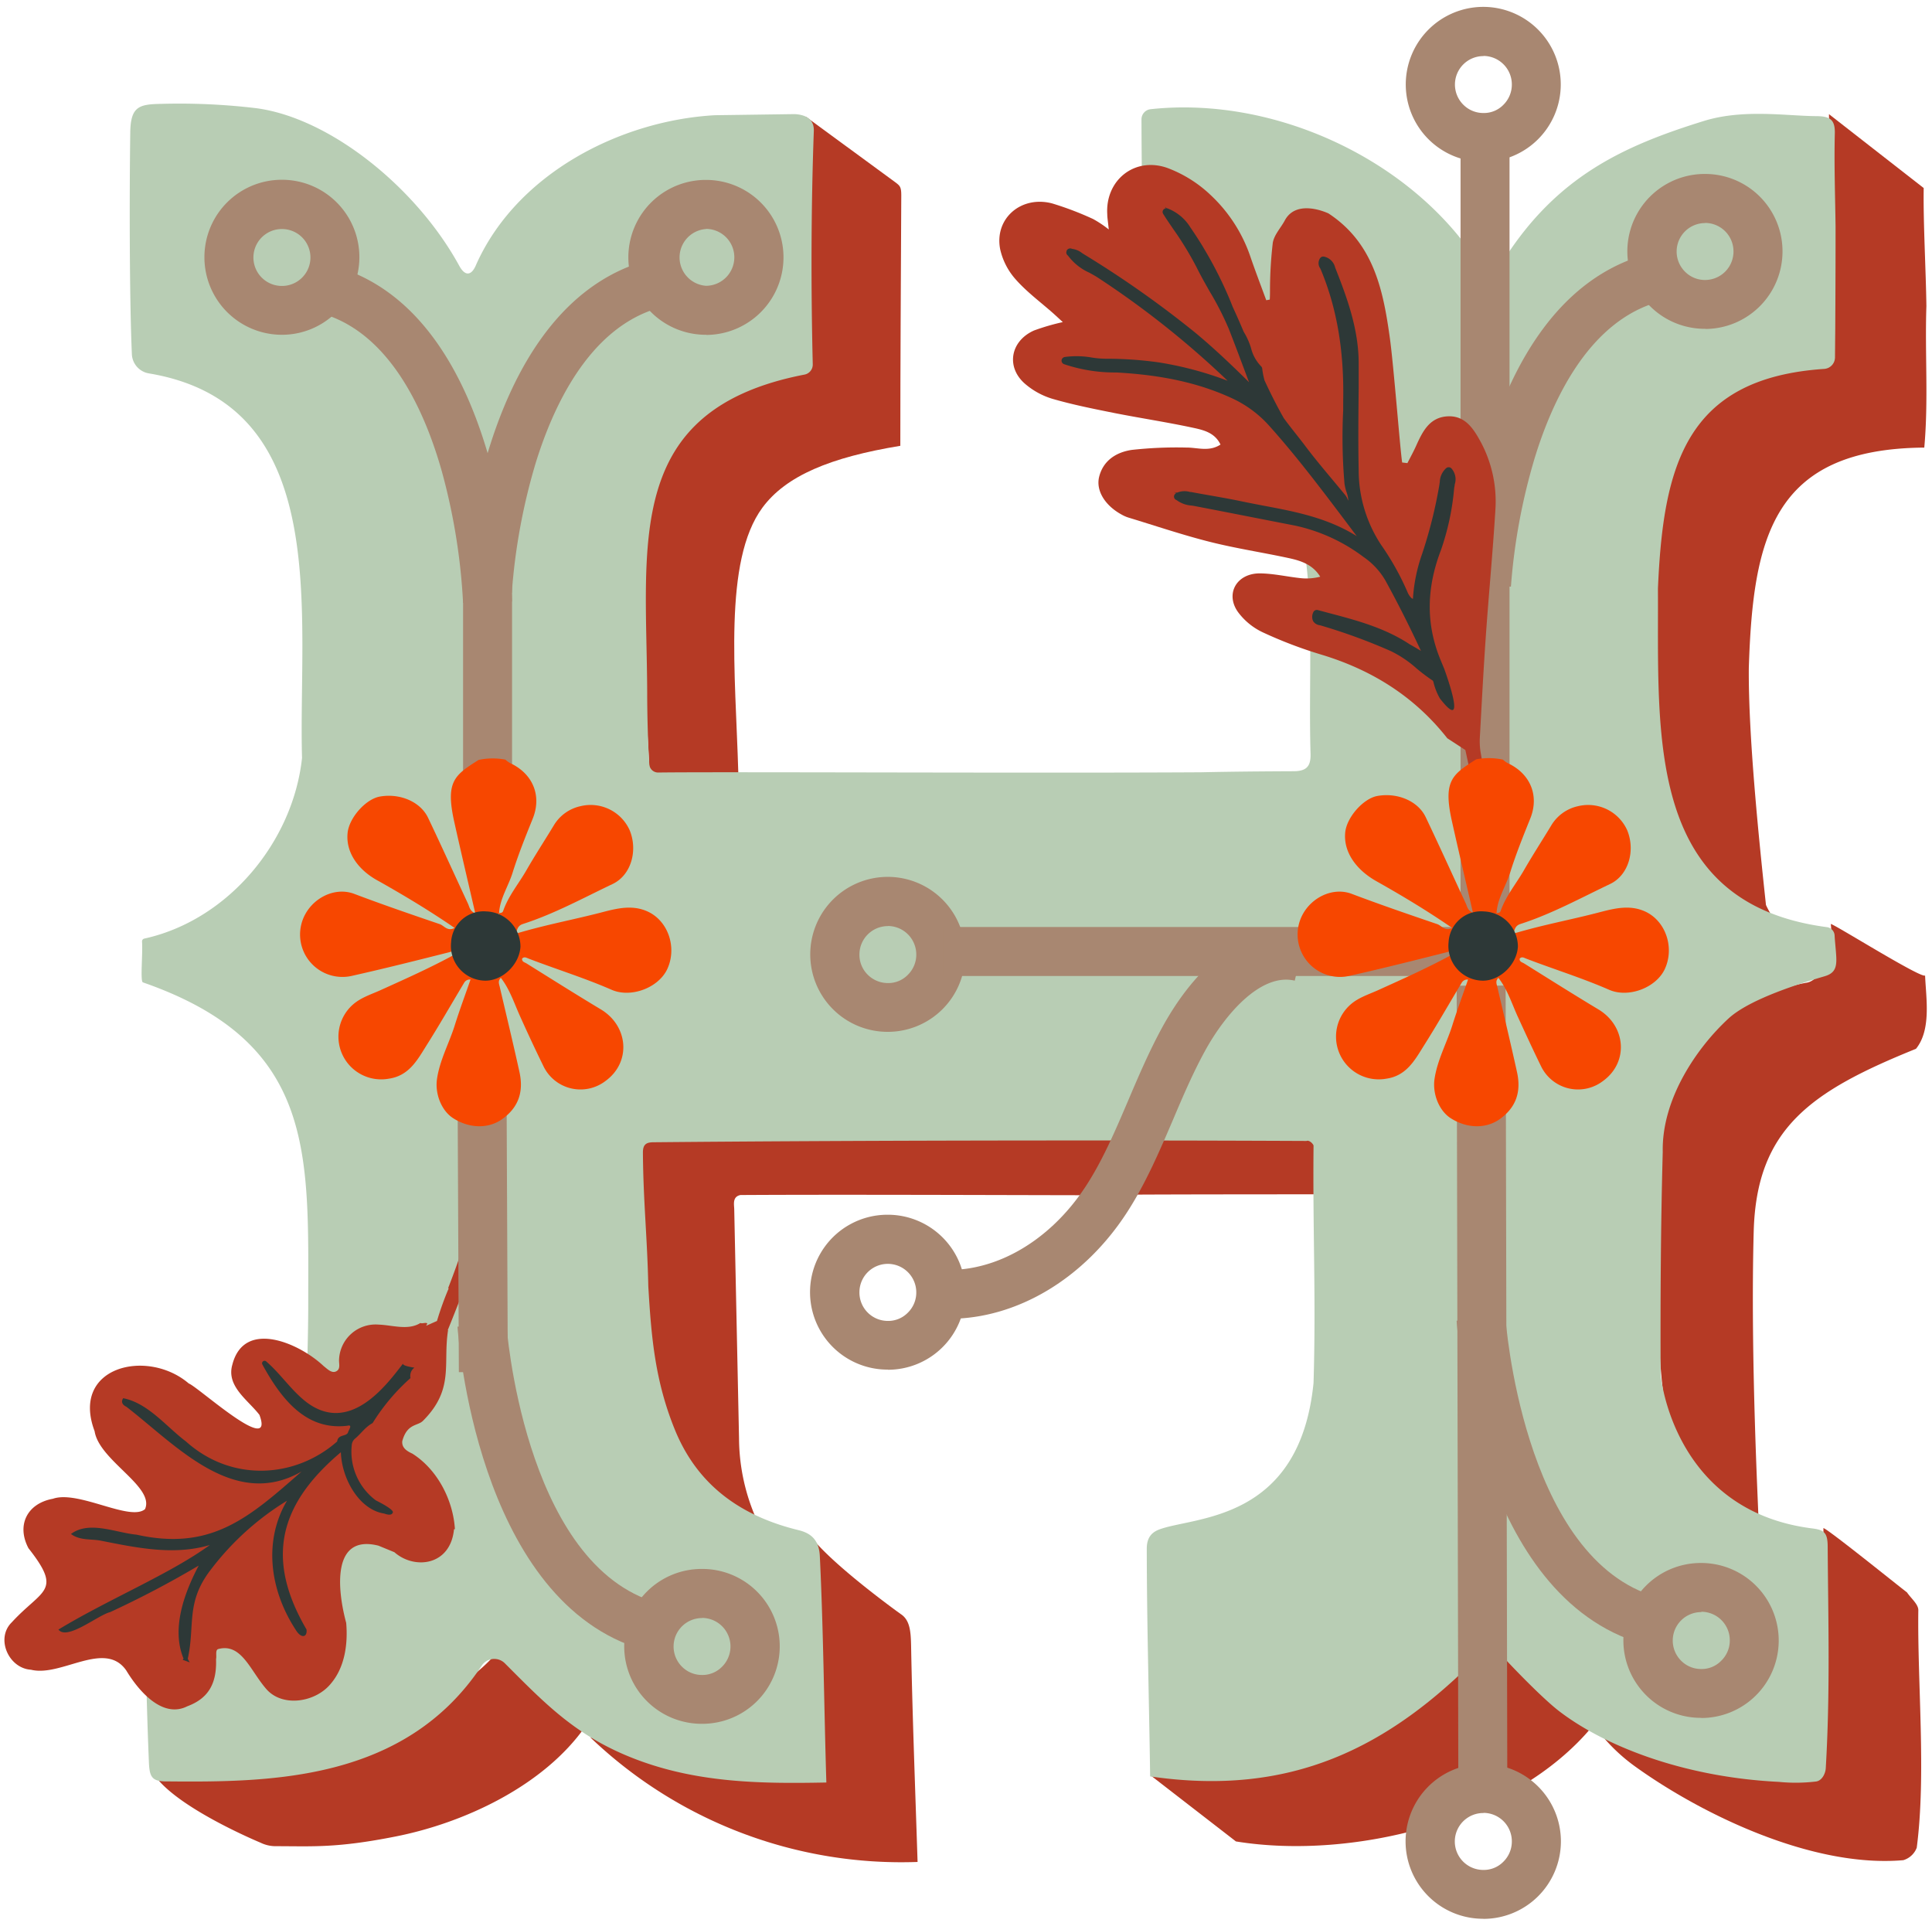 <?xml version="1.0" encoding="UTF-8" standalone="no"?>
<svg
   id="Layer_1"
   data-name="Layer 1"
   width="1005"
   height="1000"
   viewBox="0 0 125.625 400"
   version="1.1"
   sodipodi:docname="logo-hf-icon.ac658dc7.svg"
   inkscape:version="1.1 (c4e8f9e, 2021-05-24)"
   xmlns:inkscape="http://www.inkscape.org/namespaces/inkscape"
   xmlns:sodipodi="http://sodipodi.sourceforge.net/DTD/sodipodi-0.dtd"
   xmlns="http://www.w3.org/2000/svg"
   xmlns:svg="http://www.w3.org/2000/svg">
  <sodipodi:namedview
     id="namedview88"
     pagecolor="#ffffff"
     bordercolor="#666666"
     borderopacity="1.0"
     inkscape:pageshadow="2"
     inkscape:pageopacity="0.0"
     inkscape:pagecheckerboard="0"
     showgrid="false"
     width="3199px"
     inkscape:zoom="0.3571875"
     inkscape:cx="694.31321"
     inkscape:cy="589.32633"
     inkscape:window-width="1312"
     inkscape:window-height="847"
     inkscape:window-x="0"
     inkscape:window-y="25"
     inkscape:window-maximized="0"
     inkscape:current-layer="Layer_1" />
  <defs
     id="defs11">
    <style
       id="style9">.cls-1{fill:#b53a25;}.cls-2{fill:#b8cdb4;}.cls-3{fill:#a88771;}.cls-4{fill:#2d3837;}.cls-5{fill:#f74700;}</style>
  </defs>
  <path
     class="cls-1"
     d="m 29.477,73.4 0.1,4.24 c -12.13,1.75 -25.46,5.29 -30.31,17.49 -3.87,9.27 -4.36,23.93 -4.05,35 0.34,8.37 1.45,23.07 1.77,31 l 18.45,-0.28 c -0.59,-20.77 -3.16,-44.1 5,-55.21 4.91,-6.67 14.17,-10.5 28.71,-12.89 0,-16.64 0.12,-35.52 0.2,-52.16 0,-1.65 -0.28,-1.93 -1.07,-2.54 l -18.73,-13.73 c -0.5,13.68 -0.52,30.92 -0.07,49.08 z"
     id="path13" />
  <path
     class="cls-1"
     d="m -34.563,343.41 c -3.31,4.6 -11.56,9.68 -16,13 a 58.54,58.54 0 0 1 -15.34,8 80.33,80.33 0 0 1 -16,3.74 122.93,122.93 0 0 1 -15.43,1 c -2.44,0 -6,0 -8.89,-0.11 4.53,7 22.22,14.31 22.22,14.31 v 0 a 7.2,7.2 0 0 0 3.3,0.74 c 7.44,0 12.48,0.43 24.74,-2 14.41,-2.83 30.93,-10.58 39.56,-22.9 l 0.36,-0.5 c -7.43,-4.25 -12.73,-9.48 -18.52,-15.28 z"
     id="path15" />
  <path
     class="cls-1"
     d="m -3.263,279.92 -1.8,-43.92 c 38.8,-0.24 96.49,-0.45 142.12,-0.26 0,4.86 0,7.93 0.08,12.73 0,0 -48.62,0 -43.26,0.15 5.36,0.15 -51.86,-0.17 -78,0 -1.69,0.34 -1.32,1.94 -1.29,2.89 l 1,47.74 a 42,42 0 0 0 3.85,17.33 c -3,-1.29 -5.9,-1.23 -8.57,-3.57 0.01,-0.04 -13.08,-10.28 -14.13,-33.09 z"
     id="path17" />
  <path
     class="cls-1"
     d="m 49.207,335.78 c -0.73,-0.52 -12.34,-8.9 -17.62,-14.84 0.38,17.42 1.19,31.89 1.74,49.21 -11.35,0.28 -38.6,-6.81 -48.67,-8.68 a 93.61,93.61 0 0 0 68.08,25.9 c -0.48,-15 -1.07,-30.05 -1.35,-45.07 -0.07,-2.85 -0.22,-5.27 -2.18,-6.52 z"
     id="path19" />
  <path
     class="cls-1"
     d="m 262.647,63.7 c -0.09,-7.2 -0.68,-17.56 -0.56,-24.58 l -19.71,-15.37 c 0.08,16.15 1.67,41.19 1.05,49.48 0,0 -11.54,-0.72 -20.29,4.48 -5.89,3.5 -13.91,15.31 -15.53,24.79 -0.91,5.33 -2.76,23.38 -2.58,31.06 0.14,22.47 1.49,50.08 25.76,57.41 a 18.8,18.8 0 0 1 -1.52,-2.69 c -1.5,-13.91 -3.69,-35.37 -3.57,-49.34 0.87,-27.17 5,-45.58 36.51,-45.82 0.89,-9.8 0.11,-19.51 0.44,-29.42 z"
     id="path21" />
  <path
     class="cls-1"
     d="m 262.377,202.96 c -1,0.54 -18.79,-10.63 -19.62,-10.73 0.38,3.58 -0.19,8.3 -2.95,10.91 a 3.31,3.31 0 0 1 -2.25,1.33 c -15.18,2.83 -30.74,16.06 -30.55,32.41 0.1,8.23 -0.28,15.95 -0.22,24.51 0.07,11 -0.4,31.49 4.35,40.88 3.47,6.85 12.53,12.13 16.53,12.79 0.08,0 -1.68,-32.59 -0.95,-58.93 0.6,-21.42 12,-29.13 33.76,-37.93 3.26,-4.01 2.07,-10.72 1.9,-15.24 z"
     id="path23" />
  <path
     class="cls-1"
     d="m 194.837,360.72 c 5.74,2.68 29,7.06 37.79,4.86 3.75,-0.94 8,4.62 8.45,1.86 0.35,-16 0.25,-33.94 0.14,-49.53 0.85,0.12 15.66,12.08 17.39,13.38 0.82,1.22 2.33,2.42 2.36,3.66 -0.21,15.34 1.66,34.24 -0.33,49.46 a 4.31,4.31 0 0 1 -2.79,2.59 c -19.12,1.67 -42.27,-9.74 -55.83,-19.51 a 37.35,37.35 0 0 1 -7.18,-6.77 z"
     id="path25" />
  <path
     class="cls-1"
     d="m 182.267,352.32 c -2.74,-2.23 -6.3,-7.53 -9.7,-11.2 -16.81,17.63 -46.49,30.6 -71.16,28.38 l 17.57,13.6 c 24.61,4 58.1,-4.47 74.22,-24 a 78.76,78.76 0 0 1 -10.93,-6.78 z"
     id="path27" />
  <path
     class="cls-2"
     d="m 27.147,23.74 c 1.86,0.1 4.11,0.73 4,3.55 -0.58,16 -0.6,32.58 -0.22,48.52 a 2.12,2.12 0 0 1 -1.71,2.12 c -37.81,7.32 -32.87,35.11 -32.74,66.17 0,4.53 0.16,10.73 0.44,14.91 a 1.83,1.83 0 0 0 1.86,1.71 c 11.41,-0.18 78,0.16 112.87,-0.05 6.56,-0.14 12.73,-0.19 19.28,-0.22 2.65,0 3.62,-0.94 3.58,-3.5 -1,-33.85 6.12,-66.13 -33,-79.6 a 2.78,2.78 0 0 1 -1.87,-2.65 c 0.21,-16.71 -0.28,-33.17 -0.31,-49.87 a 2.12,2.12 0 0 1 1.89,-2.11 c 25.78,-2.79 54.05,10.44 67.86,31.53 1.87,2.85 3.45,3.2 5.52,0 11.14,-17.63 25.14,-23.93 41.77,-29.09 8.14,-2.51 17,-1.06 23.22,-1 3,0 4.13,0.66 4,3.82 -0.15,6.41 0.08,12.82 0.16,19.23 0,11.37 -0.06,21.59 -0.12,27.18 a 2.41,2.41 0 0 1 -2.25,2.36 c -28.84,1.94 -33.49,20.15 -34.59,45.7 0.17,30.21 -2.79,65.47 35.18,70.44 a 1.84,1.84 0 0 1 1.58,1.71 c 0.06,1.26 0.3,3.31 0.35,4.57 0.09,2.15 -0.34,3.32 -2.41,3.93 -4.38,1.29 -15.44,4.59 -20,8.78 -6.52,6 -13.93,16.67 -13.7,27.76 -0.42,15.44 -0.5,30.89 -0.44,46.34 0,0 2.44,28.33 31.54,32 2.4,0.3 3.2,0.82 3.22,3.7 0.1,15.35 0.54,30.32 -0.4,46.21 -0.06,1 -0.72,2.54 -2,2.74 a 35.42,35.42 0 0 1 -7.76,0.08 c -20.3,-1 -36.63,-7.71 -45.78,-14.76 -3.12,-2.4 -9.14,-8.53 -12.29,-12 a 2.55,2.55 0 0 0 -3.75,-0.07 c -19.47,20.06 -40,29.94 -69,25.69 -0.22,-16 -0.68,-31.23 -0.7,-47.38 0,-2.28 1,-3.35 2.49,-3.95 7.17,-2.79 29.32,-1.42 32.21,-30.55 0.53,-17.47 -0.18,-31.86 0,-49.37 -0.13,-0.41 -0.91,-1.19 -1.48,-0.95 -45.55,-0.21 -98.65,-0.08 -135.8,0.27 -1.51,0 -2.27,0.39 -2.26,2.16 0.07,10.09 0.91,17.69 1.12,27.79 0.62,10.46 1.37,19.75 5.61,30.05 4.14,10 12,17.38 25.69,20.71 2.75,0.67 4.24,2.23 4.39,5.39 0.74,15 0.89,32.08 1.36,47.1 -13.1,0.26 -26.09,0.13 -38.81,-4.52 -12.88,-4.7 -19.41,-11.59 -28.09,-20.28 a 3.12,3.12 0 0 0 -4.81,0.49 c -16,24.13 -44.07,24.28 -65.73,24.08 -3.07,0 -3.41,-1.14 -3.53,-4.21 -0.64,-15.5 -0.82,-31.17 -1.12,-46.72 a 2.49,2.49 0 0 1 2.51,-2.69 c 17.56,-0.76 31.18,-12.67 31.41,-26.13 0.1,-5.87 0.37,-13.61 0.36,-19.48 0,-31.2 1.73,-54.43 -34.4,-67 -0.59,-0.21 0,-5.9 -0.18,-8.47 a 0.6,0.6 0 0 1 0.47,-0.64 c 17.44,-3.83 30.95,-20.14 32.82,-37.58 -0.83,-30 6.54,-73.55 -31.82,-80 a 4.24,4.24 0 0 1 -3.58,-3.89 c -0.52,-11.67 -0.52,-33.68 -0.34,-46.28 0.08,-5.38 1.86,-5.83 6.4,-5.91 a 134.78,134.78 0 0 1 19.74,0.89 c 15.42,2 33.44,16.56 42.3,32.77 1.35,2.48 2.68,1.89 3.53,-0.21 8.5,-19.05 30.12,-30 49.68,-31.09 z"
     id="path29" />
  <rect
     class="cls-3"
     x="165.717"
     y="27.8"
     width="10.19"
     height="168.19"
     id="rect31" />
  <path
     class="cls-3"
     d="m 216.597,68.41 a 16.11,16.11 0 0 1 -0.13,-32.22 h 0.14 a 16.1,16.1 0 0 1 16.1,16 v 0 a 16.13,16.13 0 0 1 -16,16.25 z m 0,-22 h -0.06 a 5.92,5.92 0 0 0 -4.09,10.14 5.84,5.84 0 0 0 4.14,1.7 h 0.06 a 5.92,5.92 0 0 0 5.86,-6 v 0 a 5.92,5.92 0 0 0 -5.91,-5.87 z"
     id="path33" />
  <path
     class="cls-3"
     d="m 176.197,122.05 -10.17,-0.52 c 0.12,-2.32 3.27,-56.8 36.37,-68 l 3.26,9.65 c -13.5,4.57 -20.77,19.94 -24.48,32 a 125.72,125.72 0 0 0 -4.98,26.87 z"
     id="path35" />
  <rect
     class="cls-3"
     x="164.476"
     y="205.411"
     width="10.19"
     height="170.93"
     transform="rotate(-0.12)"
     id="rect37" />
  <path
     class="cls-3"
     d="m 215.787,357.39 h -0.15 a 16.11,16.11 0 0 1 0.14,-32.22 h 0.14 a 16.14,16.14 0 0 1 16,16.25 v 0 a 16.11,16.11 0 0 1 -16.1,16 z m 0,-22 a 5.92,5.92 0 0 0 -4.22,10.07 5.86,5.86 0 0 0 4.17,1.77 5.67,5.67 0 0 0 4.2,-1.7 5.86,5.86 0 0 0 1.8,-4.21 v 0 a 5.93,5.93 0 0 0 -5.87,-6 z"
     id="path39" />
  <path
     class="cls-3"
     d="m 170.467,399.19 h -0.15 a 16.11,16.11 0 0 1 0.14,-32.22 h 0.14 a 16.12,16.12 0 0 1 16,16.24 v 0 a 16.13,16.13 0 0 1 -16.1,16 z m 0,-22 a 5.92,5.92 0 0 0 -0.05,11.84 5.7,5.7 0 0 0 4.2,-1.7 5.9,5.9 0 0 0 1.77,-4.17 v 0 a 5.92,5.92 0 0 0 -5.87,-6 z"
     id="path41" />
  <path
     class="cls-3"
     d="m 170.467,33.67 h -0.15 a 16.1,16.1 0 0 1 -16,-16.24 16.14,16.14 0 0 1 16.11,-16 h 0.14 a 16.14,16.14 0 0 1 16,16.25 v 0 a 16.11,16.11 0 0 1 -16.1,16 z m 0,-22 a 5.92,5.92 0 0 0 -4.22,10.07 5.86,5.86 0 0 0 4.17,1.77 5.65,5.65 0 0 0 4.2,-1.69 5.91,5.91 0 0 0 1.77,-4.18 v 0 a 5.93,5.93 0 0 0 -5.87,-6 z"
     id="path43" />
  <path
     class="cls-3"
     d="m 201.977,341.49 c -33.05,-11.18 -36.93,-64.46 -37.08,-66.72 l 10.17,-0.67 c 0,0.48 3.57,48.74 30.17,57.74 z"
     id="path45" />
  <path
     class="cls-3"
     d="m 46.547,284.94 h -0.14 a 16.11,16.11 0 0 1 0.13,-32.22 h 0.14 a 16.14,16.14 0 0 1 16,16.25 v 0 a 16.11,16.11 0 0 1 -16.1,16 z m 0,-22 a 5.91,5.91 0 0 0 -5.91,5.87 5.91,5.91 0 0 0 5.86,6 5.7,5.7 0 0 0 4.2,-1.7 5.86,5.86 0 0 0 1.77,-4.17 v 0 a 5.93,5.93 0 0 0 -5.87,-6 z"
     id="path47" />
  <path
     class="cls-3"
     d="m 46.547,214.67 h -0.14 a 16.1,16.1 0 0 1 -16,-16.24 16.12,16.12 0 0 1 16.1,-16 h 0.14 a 16.12,16.12 0 0 1 16,16.24 v 0 a 16.11,16.11 0 0 1 -16.1,16 z m 0,-22 a 5.92,5.92 0 0 0 -5.91,5.87 5.85,5.85 0 0 0 1.69,4.21 5.94,5.94 0 0 0 4.17,1.77 5.66,5.66 0 0 0 4.2,-1.7 5.86,5.86 0 0 0 1.77,-4.17 v 0 a 5.93,5.93 0 0 0 -5.87,-6 z"
     id="path49" />
  <rect
     class="cls-3"
     x="58.017"
     y="192.86"
     width="109.01"
     height="10.19"
     id="rect51" />
  <path
     class="cls-3"
     d="m 59.277,274.37 a 35.21,35.21 0 0 1 -6.38,-0.58 l 1.85,-10 c 12,2.21 25.06,-4.6 33.23,-17.37 3.36,-5.23 5.94,-11.27 8.67,-17.67 2.13,-5 4.32,-10.1 6.93,-14.89 8.14,-14.91 19.36,-22.29 30,-19.75 l -2.36,9.91 c -7,-1.66 -14.46,6.89 -18.73,14.72 -2.38,4.36 -4.39,9 -6.51,14 -2.78,6.5 -5.65,13.22 -9.46,19.17 -9.01,14.12 -23.13,22.46 -37.24,22.46 z"
     id="path53" />
  <path
     class="cls-1"
     d="m 162.957,153.59 3.76,2.45 c 1.18,5.38 2.32,11 3.13,15.51 a 37.12,37.12 0 0 1 4.24,-0.28 l -2,-2.78 c -0.35,-2.69 -0.95,-4.71 -2.2,-12 a 14.35,14.35 0 0 1 -0.15,-3.17 c 0.38,-6.9 0.74,-13.81 1.22,-20.71 0.61,-8.81 1.46,-17.6 2,-26.41 a 26.21,26.21 0 0 0 -3,-14.18 c -1.52,-2.79 -3.27,-5.63 -7,-5.4 -3.73,0.23 -5.17,3.21 -6.49,6.14 -0.55,1.22 -1.2,2.4 -1.81,3.59 l -1.09,-0.13 c -0.43,-2.78 -1.75,-20 -2.55,-25.81 -1.38,-10 -3.35,-19.81 -12.77,-26 0,0 -6.6,-3.21 -9.1,1.45 -0.82,1.54 -2.23,3 -2.5,4.66 a 85.3,85.3 0 0 0 -0.58,9.6 c 0,0.74 0,1.48 -0.05,2.21 l -0.73,0.13 c -1.1,-3 -2.25,-6 -3.28,-9 a 31.34,31.34 0 0 0 -8.27,-12.86 26.51,26.51 0 0 0 -9.08,-5.68 c -6.82,-2.36 -12.89,2.62 -12.45,9.67 0,0.68 0.13,1.35 0.31,3.15 a 22.73,22.73 0 0 0 -3.27,-2.18 65.55,65.55 0 0 0 -8.51,-3.24 c -6.49,-1.7 -12.07,3.18 -10.81,9.55 a 14,14 0 0 0 3.2,6.23 c 2.28,2.59 5.13,4.7 7.74,7 0.64,0.57 1.27,1.16 2.09,1.91 a 46.77,46.77 0 0 0 -6,1.75 c -4.92,2.2 -5.87,7.62 -1.86,11.09 a 15.61,15.61 0 0 0 5.66,3.11 c 4.19,1.22 8.5,2.08 12.79,2.94 5.5,1.09 11,1.91 16.53,3.1 2.13,0.46 4.51,1 5.69,3.49 -2.4,1.57 -4.82,0.59 -7.18,0.62 a 84.72,84.72 0 0 0 -11.28,0.49 c -3.24,0.48 -6,2.22 -6.82,5.72 -0.63,2.88 1.35,5.92 4.73,7.75 a 7.49,7.49 0 0 0 1.33,0.59 c 5.57,1.69 11.09,3.56 16.73,5 5.64,1.44 11.23,2.26 16.83,3.48 2.45,0.54 4.87,1.34 6.41,3.84 a 11.34,11.34 0 0 1 -4,0.31 c -2.9,-0.3 -5.8,-1 -8.7,-1 -4.73,0.07 -7.07,4.25 -4.44,8 a 13.63,13.63 0 0 0 5.18,4.26 90.86,90.86 0 0 0 12.25,4.66 c 10.59,3.21 19.4,8.79 26.15,17.38 z"
     id="path55" />
  <path
     class="cls-4"
     d="m 161.427,145.32 a 12.67,12.67 0 0 1 -1.36,-3.45 1.16,1.16 0 0 0 -0.13,-0.27 37.05,37.05 0 0 1 -3.39,-2.55 23.31,23.31 0 0 0 -5.33,-3.59 120.12,120.12 0 0 0 -14.54,-5.32 l -0.23,-0.06 a 1.93,1.93 0 0 1 -1.4,-0.84 2.14,2.14 0 0 1 0,-1.8 0.81,0.81 0 0 1 1,-0.51 l 2.29,0.61 c 5.73,1.51 11.6,3.07 16.79,6.5 0.75,0.42 1.53,0.87 2.35,1.37 -2.42,-5.19 -4.85,-10 -7.38,-14.61 a 15.12,15.12 0 0 0 -4.58,-4.93 36.36,36.36 0 0 0 -14.38,-6.55 c -6.93,-1.34 -13.85,-2.72 -20.55,-4 -0.27,-0.06 -0.54,-0.1 -0.82,-0.14 a 5.9,5.9 0 0 1 -3.17,-1.16 1,1 0 0 1 -0.23,-0.12 0.76,0.76 0 0 1 -0.2,-0.91 0.86,0.86 0 0 1 0.45,-0.43 v 0 l -0.56,-0.16 0.72,0.08 a 4,4 0 0 1 2.63,-0.13 h 0.19 c 1.36,0.26 2.73,0.5 4.1,0.74 2.1,0.37 4.27,0.75 6.4,1.2 1.53,0.32 3.1,0.62 4.61,0.91 6.54,1.23 13.27,2.5 19.41,6.34 l -2.3,-3.06 c -5.08,-6.73 -10.33,-13.7 -16.08,-20.08 a 23.72,23.72 0 0 0 -7.92,-5.7 c -6.61,-3 -14.15,-4.69 -23.75,-5.21 h -0.61 a 32.83,32.83 0 0 1 -10.25,-1.73 0.78,0.78 0 0 1 -0.51,-0.8 0.81,0.81 0 0 1 0.67,-0.69 18.35,18.35 0 0 1 5.66,0.12 19,19 0 0 0 2.74,0.24 78.76,78.76 0 0 1 11.13,0.76 72,72 0 0 1 14.37,3.83 l -0.09,-0.08 -0.18,-0.17 a 188.08,188.08 0 0 0 -26.78,-21.23 c -0.54,-0.35 -1.12,-0.66 -1.72,-1 a 11.2,11.2 0 0 1 -4.46,-3.56 0.61,0.61 0 0 1 -0.2,-0.19 0.73,0.73 0 0 1 -0.09,-0.74 v -0.09 a 0.82,0.82 0 0 1 1.12,-0.39 4.23,4.23 0 0 1 2.11,0.89 l 0.31,0.2 a 212.7,212.7 0 0 1 23.19,16.32 c 3.73,3.09 7.28,6.44 11.23,10.34 -0.19,-0.5 -0.38,-1 -0.56,-1.49 -1.25,-3.33 -2.42,-6.47 -3.63,-9.55 a 61.43,61.43 0 0 0 -4,-7.84 c -0.9,-1.59 -1.84,-3.24 -2.67,-4.92 a 67.78,67.78 0 0 0 -4.9,-8.05 c -0.68,-1 -1.38,-2 -2.1,-3.16 a 0.75,0.75 0 0 1 0.08,-0.93 0.79,0.79 0 0 1 0.5,-0.24 l -0.27,-0.33 0.41,0.32 a 0.73,0.73 0 0 1 0.29,0.07 9.66,9.66 0 0 1 4.65,3.92 c 0.85,1.23 1.65,2.47 2.43,3.73 l 0.36,0.61 a 83.2,83.2 0 0 1 5.44,10.76 c 0.19,0.46 0.37,0.92 0.55,1.38 q 1.18,2.55 2.27,5.14 c 0.1,0.18 0.19,0.36 0.3,0.53 a 14.72,14.72 0 0 1 1.26,2.93 8.25,8.25 0 0 0 2.08,3.79 0.78,0.78 0 0 1 0.25,0.49 16.22,16.22 0 0 0 0.48,2.46 c 1.23,2.67 2.56,5.3 4,7.84 0.82,1.13 1.7,2.24 2.59,3.37 0.59,0.75 1.18,1.5 1.75,2.25 2,2.68 4.24,5.33 6.37,7.88 l 2.1,2.53 a 3.31,3.31 0 0 1 0.44,0.76 2.37,2.37 0 0 0 0.19,0.39 6.41,6.41 0 0 0 -0.39,-1.82 9.59,9.59 0 0 1 -0.41,-1.72 113.42,113.42 0 0 1 -0.27,-15.3 v -1.9 c 0.21,-10.41 -1.32,-19.36 -4.67,-27.36 l -0.12,-0.24 a 1.86,1.86 0 0 1 0,-2.13 0.8,0.8 0 0 1 0.75,-0.31 3,3 0 0 1 2.36,2.26 c 2.62,6.63 5,13.19 4.9,20.44 0,1.62 0,3.24 0,4.87 -0.06,5.46 -0.12,11.1 0,16.64 a 28.27,28.27 0 0 0 4.68,15.78 55.41,55.41 0 0 1 5.54,9.95 3.59,3.59 0 0 0 0.66,1 c 0.22,0.23 0.35,0.25 0.43,0.23 a 1.9,1.9 0 0 0 0,-0.25 34.23,34.23 0 0 1 1.87,-9 96.78,96.78 0 0 0 3.63,-14.53 c 0,-0.15 0.05,-0.31 0.07,-0.47 a 4,4 0 0 1 1.34,-2.91 0.79,0.79 0 0 1 1.09,0.07 3.41,3.41 0 0 1 0.67,3.35 c 0,0.3 -0.1,0.58 -0.12,0.85 a 52.82,52.82 0 0 1 -2.75,12.81 c -3.09,8.08 -3.1,15.62 0,23 0.22,0.54 0.46,1.12 0.71,1.71 -0.01,0.04 5.2,14.01 -0.91,6.14 z"
     id="path57" />
  <path
     class="cls-5"
     d="m 174.537,158.04 a 5.14,5.14 0 0 0 1,0.73 c 4.69,2.18 6.62,6.75 4.67,11.56 -1.5,3.72 -3,7.45 -4.19,11.27 -0.89,2.81 -2.63,5.33 -2.81,8.36 l -0.39,0.5 c 0.57,0.17 0.25,-0.34 0.38,-0.5 0.33,0 0.73,-0.06 0.85,-0.41 1.09,-3.14 3.23,-5.67 4.86,-8.5 1.8,-3.13 3.77,-6.16 5.64,-9.25 a 8.63,8.63 0 0 1 5.62,-4.08 8.91,8.91 0 0 1 10.22,5 c 1.74,4.21 0.32,9.34 -3.55,11.19 -6.14,2.92 -12.12,6.21 -18.63,8.31 -0.9,0.29 -1.25,0.84 -1.42,2 6.1,-1.83 12.06,-2.9 17.9,-4.44 3.18,-0.83 6.37,-1.6 9.56,-0.09 4.17,2 6,7.43 4,11.85 -1.78,3.94 -7.56,6.15 -11.61,4.38 -5.65,-2.47 -11.53,-4.28 -17.28,-6.49 -0.45,-0.17 -0.89,-0.48 -1.34,0 -0.08,0.67 0.53,0.77 0.91,1 5.15,3.21 10.27,6.45 15.47,9.57 5.75,3.45 6.36,11 0.94,14.91 a 8.54,8.54 0 0 1 -12.83,-3 c -1.7,-3.46 -3.32,-7 -4.92,-10.48 -1.21,-2.66 -2.11,-5.58 -4,-8 -0.67,0.68 -0.36,1.3 -0.21,1.93 1.38,5.92 2.8,11.82 4.1,17.75 0.87,4 -0.17,7.27 -3.61,9.72 -2.81,2 -6.75,2 -10.18,-0.18 -2.45,-1.56 -3.83,-5.08 -3.39,-8.15 0.57,-3.88 2.45,-7.3 3.65,-11 1,-3.22 2.19,-6.4 3.33,-9.71 a 1.36,1.36 0 0 0 -1.34,0.69 c -2.66,4.43 -5.22,8.92 -8,13.3 -1.86,3 -3.62,6.07 -7.7,6.64 a 8.89,8.89 0 0 1 -7.38,-15.46 c 1.63,-1.42 3.69,-2.06 5.61,-2.92 5.32,-2.41 10.66,-4.79 15.83,-7.63 -0.54,-0.7 -1,-0.42 -1.47,-0.3 -6.68,1.69 -13.36,3.37 -20.08,4.88 a 8.83,8.83 0 0 1 -10.78,-10.23 c 1,-5.19 6.52,-8.53 11.1,-6.8 5.89,2.23 11.85,4.27 17.8,6.3 0.93,0.32 1.6,1.58 3.1,0.79 -5.17,-3.56 -10.43,-6.72 -15.76,-9.72 -4.21,-2.37 -6.88,-6.07 -6.49,-10.14 0.3,-3.13 3.71,-7 6.62,-7.58 4.16,-0.78 8.52,1 10.13,4.4 2.83,5.93 5.53,11.92 8.31,17.88 0.31,0.66 0.38,1.53 1.52,2 -1.51,-6.57 -3,-12.85 -4.4,-19.15 -1.85,-8.36 0.13,-9.62 5.08,-12.77 a 14,14 0 0 1 5.56,0.07 z m -9.61,37.33 a 5.2,5.2 0 0 0 5,5.79 5.6,5.6 0 0 0 5.36,-5.11 5.3,5.3 0 0 0 -5.06,-5.3 4.89,4.89 0 0 0 -5.3,4.62 z"
     id="path59" />
  <path
     class="cls-4"
     d="m 170.597,189.62 a 6.78,6.78 0 0 0 -7.37,6.4 7.23,7.23 0 0 0 7,8 c 3.63,0.1 7.22,-3.33 7.42,-7.09 a 7.35,7.35 0 0 0 -7.05,-7.31 z"
     id="path61" />
  <path
     class="cls-1"
     d="m -37.393,257.79 c -0.08,0.48 0.47,-3.54 0.8,-5.17 -1.16,-3.48 -0.82,-7 -0.52,-10.58 0.2,-2.38 -0.87,-2.67 -2.71,-1.57 a 0.23,0.23 0 0 0 0.06,0.37 9.07,9.07 0 0 0 -0.07,3.74 1.26,1.26 0 0 0 0,1.37 c -0.55,4.1 -1.12,8.19 -1.68,12.29 v 0 c -1,3.31 -2.18,6.54 -3.43,9.75 l 0.12,0.05 a 63.7,63.7 0 0 0 -2.44,6.78 l -2.25,1 0.24,-0.46 c -0.23,-0.32 -1.09,0.08 -1.44,-0.12 -2.55,1.61 -5.86,0.43 -8.67,0.34 a 7.61,7.61 0 0 0 -8.25,7.2 c -0.08,0.87 0.38,2 -0.58,2.51 -0.96,0.51 -1.88,-0.51 -2.64,-1.09 -5,-4.74 -16.57,-9.87 -19,-0.25 v 0 c -1.27,4.48 3.28,7.32 5.65,10.41 3.29,8.85 -12.79,-5.85 -14.7,-6.53 v 0 c -8.59,-7.37 -24.67,-3.57 -19.6,9.92 0.94,6.11 12.56,11.53 10.49,16.22 -3.11,2.64 -13.88,-4 -19.17,-2.16 -5.38,0.98 -7.61,5.51 -5.08,10.29 7.16,9.09 2.9,8.47 -3.47,15.41 -3.43,3.34 -0.66,9.59 4,9.87 6.28,1.56 15.35,-6.25 19.81,0.14 2.76,4.57 7.66,10 12.69,7.47 4.34,-1.61 6.18,-4.64 6,-9.83 v 0 c 0.17,-0.69 -0.22,-1.91 0.48,-2.09 4.82,-1.27 6.64,4.49 9.94,8.28 3.36,3.94 10.38,2.85 13.56,-1.19 a 1.22,1.22 0 0 1 -0.27,0 1.22,1.22 0 0 0 0.27,0 c 2.81,-3.37 3.48,-8.15 3.1,-12.53 -1.89,-7 -3,-18.53 6.72,-16.06 l 3.31,1.36 c 4.17,3.68 11.66,2.83 12.4,-4.76 l 0.19,-0.05 c -0.37,-6 -3.6,-12.37 -8.85,-15.7 -1.14,-0.52 -2.24,-1.21 -2.1,-2.6 1,-3.7 3.2,-3.12 4.29,-4.21 6.62,-6.62 4.12,-11.85 5.24,-18.88 h -0.07 c 0,0 4.08,-9.94 5.68,-15.23 z m -56,87.31 -0.24,-0.09 v 0 z"
     id="path63" />
  <path
     class="cls-4"
     d="m -51.963,284.53 a 2.13,2.13 0 0 0 -0.81,2.17 42.36,42.36 0 0 0 -7.89,9.37 c -1.5,0.78 -2.41,2.22 -3.72,3.29 a 1.94,1.94 0 0 0 -0.61,1.26 12.67,12.67 0 0 0 5,11.52 c 2.87,1.45 3.81,2.27 3.51,2.6 -0.27,0.62 -1.24,0.34 -1.78,0.14 -5.07,-0.76 -8.8,-7.05 -9,-12.75 -13.06,11 -15.64,22.34 -7.15,36.87 0.22,1.61 -1.08,2 -2.23,0.1 -5.62,-8.61 -6.62,-18.78 -1.83,-26.88 a 57.69,57.69 0 0 0 -15.79,14.26 c -5.36,6.87 -3.29,11.63 -4.86,18.63 l 0.41,0.74 -1.46,-0.53 0.17,-0.27 c -2.51,-6.09 0,-13.33 3.16,-19.34 a 204.57,204.57 0 0 1 -18.42,9.68 c -2.52,0.61 -9,6 -10.76,3.63 10.47,-6.35 23.15,-11.52 31.5,-17.59 -7.61,2.27 -15.51,0.51 -22.9,-0.94 -2,-0.33 -4.17,0 -6,-1.35 3.8,-2.85 9.4,-0.24 13.65,0.14 15.59,3.46 23.45,-3.59 34.34,-13.14 -14.12,8.11 -26.22,-5.59 -36.47,-13.48 -0.54,-0.25 -1.27,-0.82 -0.65,-1.77 5.17,1 9,5.95 13.06,9 9.54,8.57 22.79,7.64 31.46,0 0.19,-1.58 2,-0.95 2.28,-1.95 0.16,-0.52 1,-1.61 -0.16,-1.32 -8.34,1 -13.5,-5.1 -17.67,-12.72 a 0.52,0.52 0 0 1 0.81,-0.64 c 2.91,2.51 5,5.73 8,8.17 9.34,7.51 17.23,-3.63 20.48,-7.78 -0.38,0.52 2.33,0.88 2.33,0.88 z"
     id="path65" />
  <rect
     class="cls-3"
     x="-41.833"
     y="95.27"
     width="10.19"
     height="80.37"
     id="rect67" />
  <path
     class="cls-3"
     d="m 8.737,69.65 a 16.11,16.11 0 0 1 -0.14,-32.22 h 0.14 a 16.11,16.11 0 0 1 16.1,16 v 0 a 16.14,16.14 0 0 1 -16,16.25 z m 0,-22 h -0.05 a 5.92,5.92 0 0 0 0.05,11.81 v 0 a 5.93,5.93 0 0 0 5.87,-6 5.91,5.91 0 0 0 -5.87,-5.84 z"
     id="path69" />
  <path
     class="cls-3"
     d="m -31.693,123.32 -10.18,-0.53 c 0.12,-2.31 3.28,-56.8 36.37,-68 l 3.24,9.63 c -13.51,4.57 -20.77,19.93 -24.49,32 a 126.05,126.05 0 0 0 -4.94,26.9 z"
     id="path71" />
  <path
     class="cls-3"
     d="m -79.513,69.65 h -0.14 a 16.13,16.13 0 0 1 -16,-16.25 h 5.09 -5.09 a 16.1,16.1 0 0 1 16.1,-16 h 0.14 a 16.1,16.1 0 0 1 11.15,27.62 16,16 0 0 1 -11.25,4.63 z m 0,-22 a 5.92,5.92 0 0 0 -0.05,11.84 h 0.05 a 5.92,5.92 0 0 0 0,-11.84 z"
     id="path73" />
  <path
     class="cls-3"
     d="m -41.833,125.44 a 128,128 0 0 0 -4.43,-27.41 c -3.48,-12.31 -10.45,-27.93 -23.89,-32.48 l 3.26,-9.65 c 33.18,11.22 35.18,66.88 35.24,69.24 l -10.18,0.3 5.09,-0.15 z"
     id="path75" />
  <rect
     class="cls-3"
     x="-44.005"
     y="219.622"
     width="10.19"
     height="65.66"
     transform="rotate(-0.26)"
     id="rect77" />
  <path
     class="cls-3"
     d="m 7.887,358.63 h -0.15 a 16.11,16.11 0 0 1 0.14,-32.22 h 0.14 a 16.11,16.11 0 0 1 -0.14,32.22 z m 0,-22 a 5.92,5.92 0 0 0 -4.22,10.07 5.86,5.86 0 0 0 4.17,1.77 5.71,5.71 0 0 0 4.2,-1.7 5.94,5.94 0 0 0 1.77,-4.17 h 5.09 -5.09 a 5.94,5.94 0 0 0 -5.87,-6 z"
     id="path79" />
  <path
     class="cls-3"
     d="m -5.923,342.73 c -33,-11.18 -36.92,-64.46 -37.07,-66.72 l 10.16,-0.67 -5.08,0.33 5.08,-0.33 c 0,0.48 3.58,48.74 30.18,57.74 z"
     id="path81" />
  <path
     class="cls-5"
     d="m -33.023,158.04 a 5.14,5.14 0 0 0 1,0.73 c 4.69,2.18 6.62,6.75 4.68,11.56 -1.51,3.72 -3,7.45 -4.2,11.27 -0.88,2.81 -2.62,5.33 -2.8,8.36 l -0.39,0.5 c 0.57,0.17 0.25,-0.34 0.38,-0.5 0.33,0 0.72,-0.06 0.85,-0.41 1.08,-3.14 3.23,-5.67 4.85,-8.5 1.8,-3.13 3.78,-6.16 5.65,-9.25 a 8.59,8.59 0 0 1 5.61,-4.08 8.9,8.9 0 0 1 10.22,5 c 1.74,4.21 0.33,9.34 -3.54,11.19 -6.14,2.92 -12.13,6.21 -18.64,8.31 -0.9,0.29 -1.24,0.84 -1.41,2 6.09,-1.83 12,-2.9 17.9,-4.44 3.18,-0.83 6.36,-1.6 9.55,-0.09 4.18,2 6,7.43 4,11.85 -1.78,3.94 -7.56,6.15 -11.61,4.38 -5.65,-2.47 -11.54,-4.28 -17.28,-6.49 -0.45,-0.17 -0.89,-0.48 -1.35,0 -0.07,0.67 0.53,0.77 0.91,1 5.15,3.21 10.28,6.45 15.48,9.57 5.74,3.45 6.36,11 0.94,14.91 a 8.55,8.55 0 0 1 -12.84,-3 q -2.54,-5.19 -4.91,-10.48 c -1.21,-2.66 -2.12,-5.58 -4,-8 -0.68,0.68 -0.36,1.3 -0.22,1.93 1.38,5.92 2.81,11.82 4.11,17.75 0.86,4 -0.18,7.27 -3.62,9.72 -2.8,2 -6.75,2 -10.17,-0.18 -2.46,-1.56 -3.83,-5.08 -3.39,-8.15 0.56,-3.88 2.45,-7.3 3.64,-11 1,-3.22 2.19,-6.4 3.34,-9.71 a 1.35,1.35 0 0 0 -1.34,0.69 c -2.66,4.43 -5.22,8.92 -8,13.3 -1.86,3 -3.62,6.07 -7.7,6.64 a 8.89,8.89 0 0 1 -7.39,-15.46 c 1.64,-1.42 3.69,-2.06 5.61,-2.92 5.33,-2.41 10.67,-4.79 15.83,-7.63 -0.53,-0.7 -1,-0.42 -1.46,-0.3 -6.68,1.69 -13.36,3.37 -20.09,4.88 a 8.82,8.82 0 0 1 -10.77,-10.23 c 1,-5.19 6.51,-8.53 11.1,-6.8 5.89,2.23 11.84,4.27 17.8,6.3 0.93,0.32 1.59,1.58 3.1,0.79 -5.18,-3.56 -10.44,-6.72 -15.76,-9.72 -4.24,-2.23 -6.91,-5.93 -6.51,-10.01 0.29,-3.13 3.7,-7 6.62,-7.58 4.16,-0.78 8.51,1 10.13,4.4 2.83,5.93 5.53,11.92 8.31,17.88 0.3,0.66 0.38,1.53 1.51,2 -1.51,-6.57 -3,-12.85 -4.4,-19.15 -1.84,-8.36 0.14,-9.62 5.09,-12.77 a 14,14 0 0 1 5.58,-0.06 z m -9.6,37.33 a 5.2,5.2 0 0 0 5,5.79 5.59,5.59 0 0 0 5.35,-5.11 5.3,5.3 0 0 0 -5.06,-5.3 4.87,4.87 0 0 0 -5.29,4.62 z"
     id="path83" />
  <path
     class="cls-4"
     d="m -36.963,189.62 a 6.78,6.78 0 0 0 -7.36,6.4 7.23,7.23 0 0 0 7,8 c 3.64,0.1 7.23,-3.33 7.43,-7.09 a 7.36,7.36 0 0 0 -7.07,-7.31 z"
     id="path85" />
</svg>
